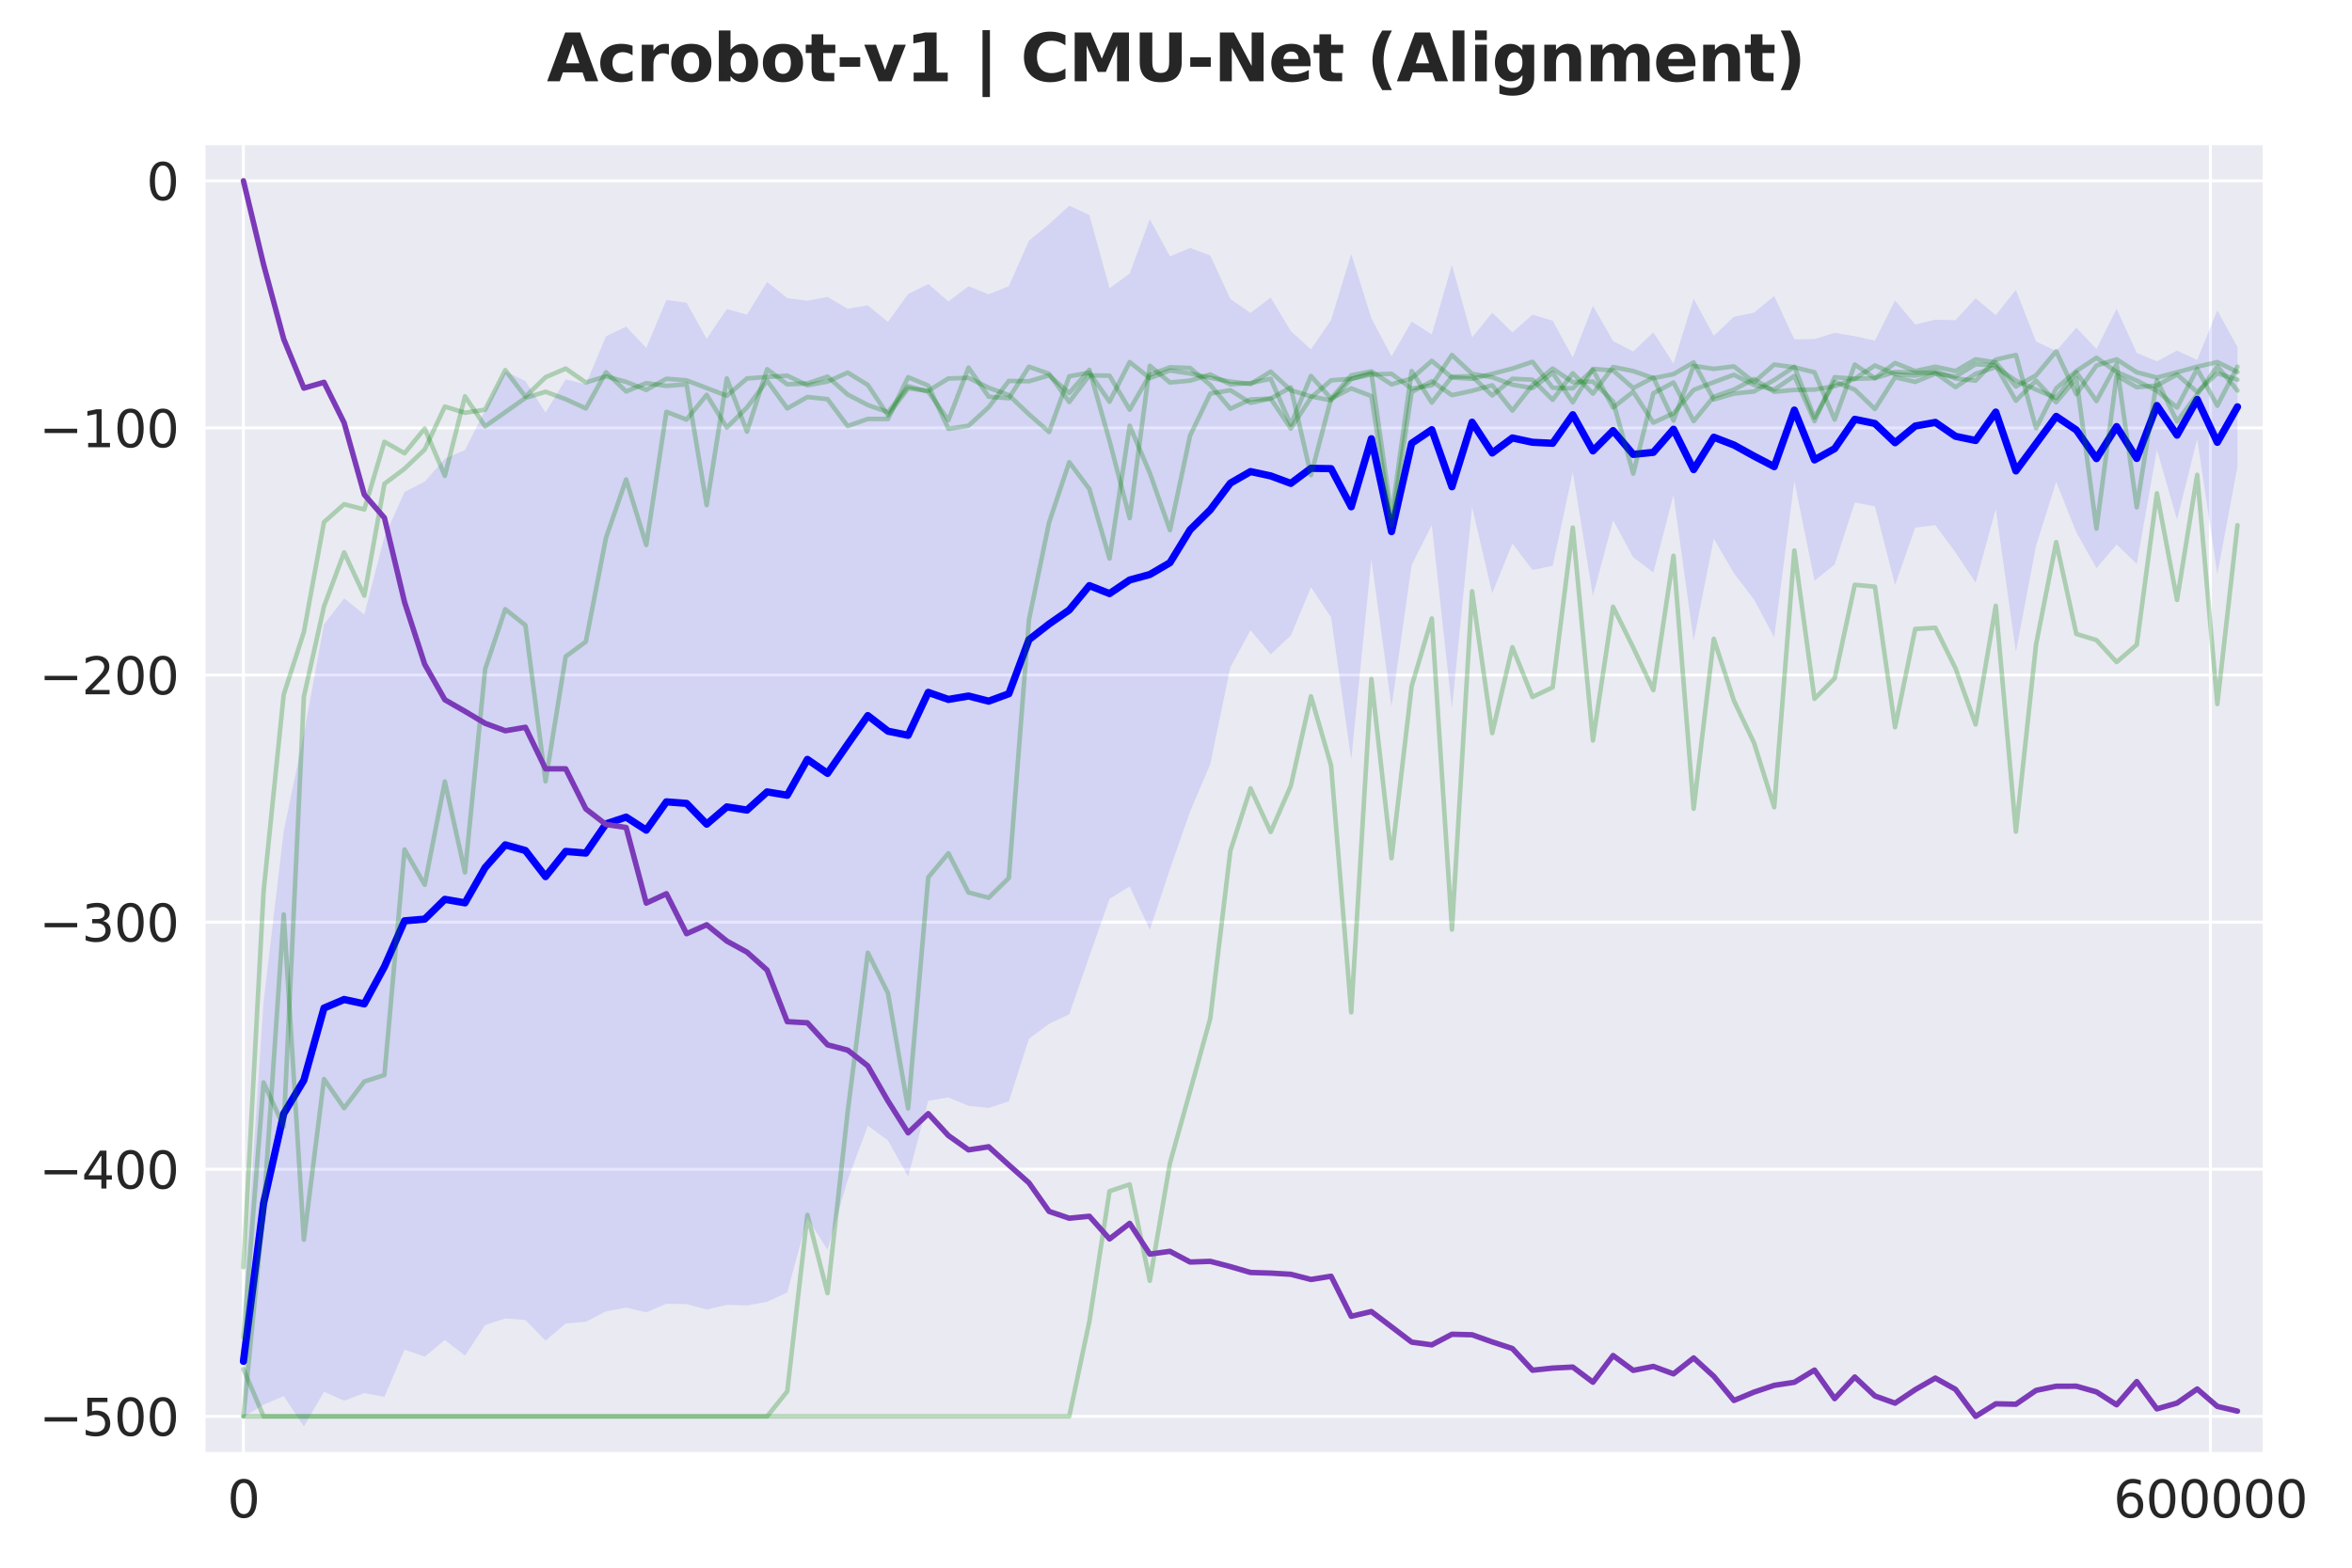<?xml version="1.0" encoding="utf-8" standalone="no"?>
<!DOCTYPE svg PUBLIC "-//W3C//DTD SVG 1.1//EN"
  "http://www.w3.org/Graphics/SVG/1.1/DTD/svg11.dtd">
<svg xmlns:xlink="http://www.w3.org/1999/xlink" width="648pt" height="432pt" viewBox="0 0 648 432" xmlns="http://www.w3.org/2000/svg" version="1.1">
 <defs>
  <style type="text/css">*{stroke-linejoin: round; stroke-linecap: butt}</style>
 </defs>
 <g id="figure_1">
  <g id="patch_1">
   <path d="M 0 432 
L 648 432 
L 648 0 
L 0 0 
z
" style="fill: #ffffff"/>
  </g>
  <g id="axes_1">
   <g id="patch_2">
    <path d="M 56.23 400.52 
L 623.801 400.52 
L 623.801 39.6 
L 56.23 39.6 
z
" style="fill: #eaeaf2"/>
   </g>
   <g id="matplotlib.axis_1">
    <g id="xtick_1">
     <g id="line2d_1">
      <path d="M 67.068 400.52 
L 67.068 39.6 
" clip-path="url(#p21819b5518)" style="fill: none; stroke: #ffffff; stroke-width: 0.8; stroke-linecap: round"/>
     </g>
     <g id="text_1">
      <!-- 0 -->
      <g style="fill: #262626" transform="translate(62.615 418.158) scale(0.14 -0.14)">
       <defs>
        <path id="DejaVuSans-30" d="M 2034 4250 
Q 1547 4250 1301 3770 
Q 1056 3291 1056 2328 
Q 1056 1369 1301 889 
Q 1547 409 2034 409 
Q 2525 409 2770 889 
Q 3016 1369 3016 2328 
Q 3016 3291 2770 3770 
Q 2525 4250 2034 4250 
z
M 2034 4750 
Q 2819 4750 3233 4129 
Q 3647 3509 3647 2328 
Q 3647 1150 3233 529 
Q 2819 -91 2034 -91 
Q 1250 -91 836 529 
Q 422 1150 422 2328 
Q 422 3509 836 4129 
Q 1250 4750 2034 4750 
z
" transform="scale(0.016)"/>
       </defs>
       <use xlink:href="#DejaVuSans-30"/>
      </g>
     </g>
    </g>
    <g id="xtick_2">
     <g id="line2d_2">
      <path d="M 608.989 400.52 
L 608.989 39.6 
" clip-path="url(#p21819b5518)" style="fill: none; stroke: #ffffff; stroke-width: 0.8; stroke-linecap: round"/>
     </g>
     <g id="text_2">
      <!-- 600000 -->
      <g style="fill: #262626" transform="translate(582.266 418.158) scale(0.14 -0.14)">
       <defs>
        <path id="DejaVuSans-36" d="M 2113 2584 
Q 1688 2584 1439 2293 
Q 1191 2003 1191 1497 
Q 1191 994 1439 701 
Q 1688 409 2113 409 
Q 2538 409 2786 701 
Q 3034 994 3034 1497 
Q 3034 2003 2786 2293 
Q 2538 2584 2113 2584 
z
M 3366 4563 
L 3366 3988 
Q 3128 4100 2886 4159 
Q 2644 4219 2406 4219 
Q 1781 4219 1451 3797 
Q 1122 3375 1075 2522 
Q 1259 2794 1537 2939 
Q 1816 3084 2150 3084 
Q 2853 3084 3261 2657 
Q 3669 2231 3669 1497 
Q 3669 778 3244 343 
Q 2819 -91 2113 -91 
Q 1303 -91 875 529 
Q 447 1150 447 2328 
Q 447 3434 972 4092 
Q 1497 4750 2381 4750 
Q 2619 4750 2861 4703 
Q 3103 4656 3366 4563 
z
" transform="scale(0.016)"/>
       </defs>
       <use xlink:href="#DejaVuSans-36"/>
       <use xlink:href="#DejaVuSans-30" transform="translate(63.623 0)"/>
       <use xlink:href="#DejaVuSans-30" transform="translate(127.246 0)"/>
       <use xlink:href="#DejaVuSans-30" transform="translate(190.869 0)"/>
       <use xlink:href="#DejaVuSans-30" transform="translate(254.492 0)"/>
       <use xlink:href="#DejaVuSans-30" transform="translate(318.115 0)"/>
      </g>
     </g>
    </g>
   </g>
   <g id="matplotlib.axis_2">
    <g id="ytick_1">
     <g id="line2d_3">
      <path d="M 56.23 390.305 
L 623.801 390.305 
" clip-path="url(#p21819b5518)" style="fill: none; stroke: #ffffff; stroke-width: 0.8; stroke-linecap: round"/>
     </g>
     <g id="text_3">
      <!-- −500 -->
      <g style="fill: #262626" transform="translate(10.776 395.624) scale(0.14 -0.14)">
       <defs>
        <path id="DejaVuSans-2212" d="M 678 2272 
L 4684 2272 
L 4684 1741 
L 678 1741 
L 678 2272 
z
" transform="scale(0.016)"/>
        <path id="DejaVuSans-35" d="M 691 4666 
L 3169 4666 
L 3169 4134 
L 1269 4134 
L 1269 2991 
Q 1406 3038 1543 3061 
Q 1681 3084 1819 3084 
Q 2600 3084 3056 2656 
Q 3513 2228 3513 1497 
Q 3513 744 3044 326 
Q 2575 -91 1722 -91 
Q 1428 -91 1123 -41 
Q 819 9 494 109 
L 494 744 
Q 775 591 1075 516 
Q 1375 441 1709 441 
Q 2250 441 2565 725 
Q 2881 1009 2881 1497 
Q 2881 1984 2565 2268 
Q 2250 2553 1709 2553 
Q 1456 2553 1204 2497 
Q 953 2441 691 2322 
L 691 4666 
z
" transform="scale(0.016)"/>
       </defs>
       <use xlink:href="#DejaVuSans-2212"/>
       <use xlink:href="#DejaVuSans-35" transform="translate(83.789 0)"/>
       <use xlink:href="#DejaVuSans-30" transform="translate(147.412 0)"/>
       <use xlink:href="#DejaVuSans-30" transform="translate(211.035 0)"/>
      </g>
     </g>
    </g>
    <g id="ytick_2">
     <g id="line2d_4">
      <path d="M 56.23 322.207 
L 623.801 322.207 
" clip-path="url(#p21819b5518)" style="fill: none; stroke: #ffffff; stroke-width: 0.8; stroke-linecap: round"/>
     </g>
     <g id="text_4">
      <!-- −400 -->
      <g style="fill: #262626" transform="translate(10.776 327.526) scale(0.14 -0.14)">
       <defs>
        <path id="DejaVuSans-34" d="M 2419 4116 
L 825 1625 
L 2419 1625 
L 2419 4116 
z
M 2253 4666 
L 3047 4666 
L 3047 1625 
L 3713 1625 
L 3713 1100 
L 3047 1100 
L 3047 0 
L 2419 0 
L 2419 1100 
L 313 1100 
L 313 1709 
L 2253 4666 
z
" transform="scale(0.016)"/>
       </defs>
       <use xlink:href="#DejaVuSans-2212"/>
       <use xlink:href="#DejaVuSans-34" transform="translate(83.789 0)"/>
       <use xlink:href="#DejaVuSans-30" transform="translate(147.412 0)"/>
       <use xlink:href="#DejaVuSans-30" transform="translate(211.035 0)"/>
      </g>
     </g>
    </g>
    <g id="ytick_3">
     <g id="line2d_5">
      <path d="M 56.23 254.109 
L 623.801 254.109 
" clip-path="url(#p21819b5518)" style="fill: none; stroke: #ffffff; stroke-width: 0.8; stroke-linecap: round"/>
     </g>
     <g id="text_5">
      <!-- −300 -->
      <g style="fill: #262626" transform="translate(10.776 259.428) scale(0.14 -0.14)">
       <defs>
        <path id="DejaVuSans-33" d="M 2597 2516 
Q 3050 2419 3304 2112 
Q 3559 1806 3559 1356 
Q 3559 666 3084 287 
Q 2609 -91 1734 -91 
Q 1441 -91 1130 -33 
Q 819 25 488 141 
L 488 750 
Q 750 597 1062 519 
Q 1375 441 1716 441 
Q 2309 441 2620 675 
Q 2931 909 2931 1356 
Q 2931 1769 2642 2001 
Q 2353 2234 1838 2234 
L 1294 2234 
L 1294 2753 
L 1863 2753 
Q 2328 2753 2575 2939 
Q 2822 3125 2822 3475 
Q 2822 3834 2567 4026 
Q 2313 4219 1838 4219 
Q 1578 4219 1281 4162 
Q 984 4106 628 3988 
L 628 4550 
Q 988 4650 1302 4700 
Q 1616 4750 1894 4750 
Q 2613 4750 3031 4423 
Q 3450 4097 3450 3541 
Q 3450 3153 3228 2886 
Q 3006 2619 2597 2516 
z
" transform="scale(0.016)"/>
       </defs>
       <use xlink:href="#DejaVuSans-2212"/>
       <use xlink:href="#DejaVuSans-33" transform="translate(83.789 0)"/>
       <use xlink:href="#DejaVuSans-30" transform="translate(147.412 0)"/>
       <use xlink:href="#DejaVuSans-30" transform="translate(211.035 0)"/>
      </g>
     </g>
    </g>
    <g id="ytick_4">
     <g id="line2d_6">
      <path d="M 56.23 186.011 
L 623.801 186.011 
" clip-path="url(#p21819b5518)" style="fill: none; stroke: #ffffff; stroke-width: 0.8; stroke-linecap: round"/>
     </g>
     <g id="text_6">
      <!-- −200 -->
      <g style="fill: #262626" transform="translate(10.776 191.33) scale(0.14 -0.14)">
       <defs>
        <path id="DejaVuSans-32" d="M 1228 531 
L 3431 531 
L 3431 0 
L 469 0 
L 469 531 
Q 828 903 1448 1529 
Q 2069 2156 2228 2338 
Q 2531 2678 2651 2914 
Q 2772 3150 2772 3378 
Q 2772 3750 2511 3984 
Q 2250 4219 1831 4219 
Q 1534 4219 1204 4116 
Q 875 4013 500 3803 
L 500 4441 
Q 881 4594 1212 4672 
Q 1544 4750 1819 4750 
Q 2544 4750 2975 4387 
Q 3406 4025 3406 3419 
Q 3406 3131 3298 2873 
Q 3191 2616 2906 2266 
Q 2828 2175 2409 1742 
Q 1991 1309 1228 531 
z
" transform="scale(0.016)"/>
       </defs>
       <use xlink:href="#DejaVuSans-2212"/>
       <use xlink:href="#DejaVuSans-32" transform="translate(83.789 0)"/>
       <use xlink:href="#DejaVuSans-30" transform="translate(147.412 0)"/>
       <use xlink:href="#DejaVuSans-30" transform="translate(211.035 0)"/>
      </g>
     </g>
    </g>
    <g id="ytick_5">
     <g id="line2d_7">
      <path d="M 56.23 117.913 
L 623.801 117.913 
" clip-path="url(#p21819b5518)" style="fill: none; stroke: #ffffff; stroke-width: 0.8; stroke-linecap: round"/>
     </g>
     <g id="text_7">
      <!-- −100 -->
      <g style="fill: #262626" transform="translate(10.776 123.232) scale(0.14 -0.14)">
       <defs>
        <path id="DejaVuSans-31" d="M 794 531 
L 1825 531 
L 1825 4091 
L 703 3866 
L 703 4441 
L 1819 4666 
L 2450 4666 
L 2450 531 
L 3481 531 
L 3481 0 
L 794 0 
L 794 531 
z
" transform="scale(0.016)"/>
       </defs>
       <use xlink:href="#DejaVuSans-2212"/>
       <use xlink:href="#DejaVuSans-31" transform="translate(83.789 0)"/>
       <use xlink:href="#DejaVuSans-30" transform="translate(147.412 0)"/>
       <use xlink:href="#DejaVuSans-30" transform="translate(211.035 0)"/>
      </g>
     </g>
    </g>
    <g id="ytick_6">
     <g id="line2d_8">
      <path d="M 56.23 49.815 
L 623.801 49.815 
" clip-path="url(#p21819b5518)" style="fill: none; stroke: #ffffff; stroke-width: 0.8; stroke-linecap: round"/>
     </g>
     <g id="text_8">
      <!-- 0 -->
      <g style="fill: #262626" transform="translate(40.322 55.134) scale(0.14 -0.14)">
       <use xlink:href="#DejaVuSans-30"/>
      </g>
     </g>
    </g>
   </g>
   <g id="FillBetweenPolyCollection_1">
    <path d="M 67.068 359.77 
L 67.068 390.503 
L 72.618 387.063 
L 78.167 384.716 
L 83.716 393.086 
L 89.265 383.511 
L 94.815 385.967 
L 100.364 383.889 
L 105.913 384.901 
L 111.463 371.913 
L 117.012 373.829 
L 122.561 369.248 
L 128.11 373.568 
L 133.66 365.122 
L 139.209 363.315 
L 144.758 363.742 
L 150.307 369.411 
L 155.857 364.689 
L 161.406 364.238 
L 166.955 361.355 
L 172.504 360.328 
L 178.054 361.623 
L 183.603 359.264 
L 189.152 359.36 
L 194.702 360.849 
L 200.251 359.555 
L 205.8 359.725 
L 211.349 358.731 
L 216.899 356.13 
L 222.448 335.657 
L 227.997 344.381 
L 233.546 325.119 
L 239.096 310.218 
L 244.645 314.25 
L 250.194 324.222 
L 255.743 303.327 
L 261.293 302.403 
L 266.842 304.722 
L 272.391 305.319 
L 277.941 303.475 
L 283.49 286.205 
L 289.039 282.139 
L 294.588 279.481 
L 300.138 263.492 
L 305.687 247.699 
L 311.236 244.262 
L 316.785 256.215 
L 322.335 239.468 
L 327.884 223.615 
L 333.433 210.609 
L 338.982 183.856 
L 344.532 173.655 
L 350.081 180.285 
L 355.63 175.147 
L 361.18 161.822 
L 366.729 170.1 
L 372.278 209.319 
L 377.827 154.107 
L 383.377 194.782 
L 388.926 155.676 
L 394.475 144.676 
L 400.024 195.245 
L 405.574 139.7 
L 411.123 163.474 
L 416.672 149.771 
L 422.221 157.056 
L 427.771 155.922 
L 433.32 130.064 
L 438.869 164.228 
L 444.419 143.333 
L 449.968 153.571 
L 455.517 157.727 
L 461.066 136.383 
L 466.616 176.494 
L 472.165 148.431 
L 477.714 157.957 
L 483.263 165.231 
L 488.813 175.59 
L 494.362 132.495 
L 499.911 160.023 
L 505.46 155.556 
L 511.01 138.456 
L 516.559 139.531 
L 522.108 161.219 
L 527.658 145.384 
L 533.207 144.7 
L 538.756 152.215 
L 544.305 160.561 
L 549.855 140.258 
L 555.404 179.632 
L 560.953 150.385 
L 566.502 132.77 
L 572.052 146.682 
L 577.601 156.559 
L 583.15 150.035 
L 588.699 155.397 
L 594.249 123.919 
L 599.798 143.205 
L 605.347 120.926 
L 610.896 158.191 
L 616.446 128.565 
L 616.446 95.649 
L 616.446 95.649 
L 610.896 85.568 
L 605.347 99.203 
L 599.798 96.604 
L 594.249 99.581 
L 588.699 97.249 
L 583.15 85.076 
L 577.601 96.189 
L 572.052 90.301 
L 566.502 96.722 
L 560.953 94.123 
L 555.404 79.892 
L 549.855 86.851 
L 544.305 82.21 
L 538.756 88.242 
L 533.207 88.095 
L 527.658 89.421 
L 522.108 82.778 
L 516.559 93.877 
L 511.01 92.637 
L 505.46 91.711 
L 499.911 93.44 
L 494.362 93.525 
L 488.813 81.585 
L 483.263 86.155 
L 477.714 87.301 
L 472.165 92.536 
L 466.616 82.315 
L 461.066 100.191 
L 455.517 91.582 
L 449.968 96.861 
L 444.419 93.991 
L 438.869 84.263 
L 433.32 98.51 
L 427.771 88.382 
L 422.221 86.703 
L 416.672 91.605 
L 411.123 86.176 
L 405.574 92.993 
L 400.024 73.029 
L 394.475 92.137 
L 388.926 88.628 
L 383.377 98.212 
L 377.827 87.712 
L 372.278 69.987 
L 366.729 88.198 
L 361.18 96.272 
L 355.63 91.254 
L 350.081 81.997 
L 344.532 86.243 
L 338.982 82.409 
L 333.433 70.4 
L 327.884 68.357 
L 322.335 70.653 
L 316.785 60.409 
L 311.236 75.393 
L 305.687 79.446 
L 300.138 59.261 
L 294.588 56.687 
L 289.039 61.759 
L 283.49 66.34 
L 277.941 78.864 
L 272.391 81.106 
L 266.842 78.876 
L 261.293 83.068 
L 255.743 78.262 
L 250.194 81.032 
L 244.645 88.723 
L 239.096 84.174 
L 233.546 85.072 
L 227.997 81.847 
L 222.448 82.876 
L 216.899 82.151 
L 211.349 77.712 
L 205.8 86.729 
L 200.251 85.161 
L 194.702 93.367 
L 189.152 83.416 
L 183.603 82.661 
L 178.054 95.896 
L 172.504 90.007 
L 166.955 92.691 
L 161.406 105.913 
L 155.857 104.543 
L 150.307 113.713 
L 144.758 105.013 
L 139.209 102.308 
L 133.66 113.031 
L 128.11 124.027 
L 122.561 126.406 
L 117.012 132.721 
L 111.463 135.59 
L 105.913 147.867 
L 100.364 169.376 
L 94.815 164.88 
L 89.265 172.069 
L 83.716 202.264 
L 78.167 229.055 
L 72.618 276.113 
L 67.068 359.77 
z
" clip-path="url(#p21819b5518)" style="fill: #0000ff; fill-opacity: 0.1"/>
   </g>
   <g id="line2d_9">
    <path d="M 67.068 375.136 
L 72.618 331.588 
L 78.167 306.885 
L 83.716 297.675 
L 89.265 277.79 
L 94.815 275.424 
L 100.364 276.633 
L 105.913 266.384 
L 111.463 253.752 
L 117.012 253.275 
L 122.561 247.827 
L 128.11 248.797 
L 133.66 239.076 
L 139.209 232.811 
L 144.758 234.378 
L 150.307 241.562 
L 155.857 234.616 
L 161.406 235.076 
L 166.955 227.023 
L 172.504 225.167 
L 178.054 228.76 
L 183.603 220.962 
L 189.152 221.388 
L 194.702 227.108 
L 200.251 222.358 
L 205.8 223.227 
L 211.349 218.221 
L 216.899 219.141 
L 222.448 209.266 
L 227.997 213.114 
L 233.546 205.095 
L 239.096 197.196 
L 244.645 201.486 
L 250.194 202.627 
L 255.743 190.795 
L 261.293 192.736 
L 266.842 191.799 
L 272.391 193.212 
L 277.941 191.169 
L 283.49 176.273 
L 289.039 171.949 
L 294.588 168.084 
L 300.138 161.376 
L 305.687 163.573 
L 311.236 159.827 
L 316.785 158.312 
L 322.335 155.06 
L 327.884 145.986 
L 333.433 140.504 
L 338.982 133.133 
L 344.532 129.949 
L 350.081 131.141 
L 355.63 133.201 
L 361.18 129.047 
L 366.729 129.149 
L 372.278 139.653 
L 377.827 120.909 
L 383.377 146.497 
L 388.926 122.152 
L 394.475 118.407 
L 400.024 134.137 
L 405.574 116.347 
L 411.123 124.825 
L 416.672 120.688 
L 422.221 121.88 
L 427.771 122.152 
L 433.32 114.287 
L 438.869 124.246 
L 444.419 118.662 
L 449.968 125.216 
L 455.517 124.655 
L 461.066 118.287 
L 466.616 129.404 
L 472.165 120.484 
L 477.714 122.629 
L 483.263 125.693 
L 488.813 128.587 
L 494.362 113.01 
L 499.911 126.732 
L 505.46 123.633 
L 511.01 115.546 
L 516.559 116.704 
L 522.108 121.999 
L 527.658 117.402 
L 533.207 116.398 
L 538.756 120.228 
L 544.305 121.386 
L 549.855 113.555 
L 555.404 129.762 
L 560.953 122.254 
L 566.502 114.746 
L 572.052 118.492 
L 577.601 126.374 
L 583.15 117.555 
L 588.699 126.323 
L 594.249 111.75 
L 599.798 119.905 
L 605.347 110.065 
L 610.896 121.88 
L 616.446 112.107 
" clip-path="url(#p21819b5518)" style="fill: none; stroke: #0000ff; stroke-width: 2; stroke-linecap: round"/>
   </g>
   <g id="line2d_10">
    <path d="M 67.068 368.599 
L 72.618 298.288 
L 78.167 310.46 
L 83.716 191.97 
L 89.265 167.114 
L 94.815 152.217 
L 100.364 164.134 
L 105.913 133.32 
L 111.463 129.149 
L 117.012 123.871 
L 122.561 112.039 
L 128.11 113.742 
L 133.66 112.891 
L 139.209 101.995 
L 144.758 109.315 
L 150.307 103.953 
L 155.857 101.569 
L 161.406 105.4 
L 166.955 103.697 
L 172.504 105.23 
L 178.054 107.443 
L 183.603 104.378 
L 189.152 104.804 
L 194.702 106.932 
L 200.251 109.06 
L 205.8 104.293 
L 211.349 103.868 
L 216.899 103.527 
L 222.448 106.166 
L 227.997 105.144 
L 233.546 102.676 
L 239.096 106.081 
L 244.645 114.423 
L 250.194 107.017 
L 255.743 107.698 
L 261.293 104.293 
L 266.842 104.123 
L 272.391 106.847 
L 277.941 108.89 
L 283.49 114.167 
L 289.039 119.019 
L 294.588 103.697 
L 300.138 102.676 
L 305.687 110.677 
L 311.236 99.782 
L 316.785 104.208 
L 322.335 102.08 
L 327.884 102.931 
L 333.433 104.123 
L 338.982 105.144 
L 344.532 105.825 
L 350.081 102.421 
L 355.63 107.528 
L 361.18 109.23 
L 366.729 110.337 
L 372.278 104.463 
L 377.827 102.761 
L 383.377 142.258 
L 388.926 102.25 
L 394.475 110.933 
L 400.024 103.782 
L 405.574 103.697 
L 411.123 108.975 
L 416.672 104.378 
L 422.221 104.634 
L 427.771 110.167 
L 433.32 102.846 
L 438.869 108.464 
L 444.419 101.144 
L 449.968 102.25 
L 455.517 104.208 
L 461.066 103.101 
L 466.616 99.867 
L 472.165 110.082 
L 477.714 108.464 
L 483.263 107.868 
L 488.813 104.719 
L 494.362 101.059 
L 499.911 115.104 
L 505.46 105.23 
L 511.01 107.358 
L 516.559 112.72 
L 522.108 103.953 
L 527.658 105.23 
L 533.207 102.931 
L 538.756 103.782 
L 544.305 100.378 
L 549.855 100.718 
L 555.404 110.422 
L 560.953 104.889 
L 566.502 110.848 
L 572.052 104.293 
L 577.601 145.663 
L 583.15 103.527 
L 588.699 106.677 
L 594.249 106.251 
L 599.798 103.187 
L 605.347 108.039 
L 610.896 102.846 
L 616.446 104.634 
" clip-path="url(#p21819b5518)" style="fill: none; stroke: #008000; stroke-opacity: 0.27; stroke-width: 1.25; stroke-linecap: round"/>
   </g>
   <g id="line2d_11">
    <path d="M 67.068 377.282 
L 72.618 390.305 
L 78.167 390.305 
L 83.716 390.305 
L 89.265 390.305 
L 94.815 390.305 
L 100.364 390.305 
L 105.913 390.305 
L 111.463 390.305 
L 117.012 390.305 
L 122.561 390.305 
L 128.11 390.305 
L 133.66 390.305 
L 139.209 390.305 
L 144.758 390.305 
L 150.307 390.305 
L 155.857 390.305 
L 161.406 390.305 
L 166.955 390.305 
L 172.504 390.305 
L 178.054 390.305 
L 183.603 390.305 
L 189.152 390.305 
L 194.702 390.305 
L 200.251 390.305 
L 205.8 390.305 
L 211.349 390.305 
L 216.899 390.305 
L 222.448 390.305 
L 227.997 390.305 
L 233.546 390.305 
L 239.096 390.305 
L 244.645 390.305 
L 250.194 390.305 
L 255.743 390.305 
L 261.293 390.305 
L 266.842 390.305 
L 272.391 390.305 
L 277.941 390.305 
L 283.49 390.305 
L 289.039 390.305 
L 294.588 390.305 
L 300.138 364.088 
L 305.687 328.251 
L 311.236 326.378 
L 316.785 352.936 
L 322.335 320.505 
L 327.884 300.671 
L 333.433 280.667 
L 338.982 234.446 
L 344.532 217.251 
L 350.081 229.253 
L 355.63 216.57 
L 361.18 191.884 
L 366.729 210.952 
L 372.278 278.965 
L 377.827 187.118 
L 383.377 236.489 
L 388.926 189.075 
L 394.475 170.434 
L 400.024 256.152 
L 405.574 162.943 
L 411.123 202.014 
L 416.672 178.35 
L 422.221 192.055 
L 427.771 189.416 
L 433.32 145.407 
L 438.869 204.057 
L 444.419 167.199 
L 449.968 178.435 
L 455.517 190.182 
L 461.066 153.154 
L 466.616 222.869 
L 472.165 176.052 
L 477.714 193.076 
L 483.263 204.738 
L 488.813 222.443 
L 494.362 151.707 
L 499.911 192.565 
L 505.46 186.947 
L 511.01 161.155 
L 516.559 161.666 
L 522.108 200.397 
L 527.658 173.328 
L 533.207 172.987 
L 538.756 184.138 
L 544.305 199.631 
L 549.855 166.943 
L 555.404 229.168 
L 560.953 177.584 
L 566.502 149.408 
L 572.052 174.69 
L 577.601 176.392 
L 583.15 182.436 
L 588.699 177.669 
L 594.249 135.959 
L 599.798 165.326 
L 605.347 130.851 
L 610.896 194.012 
L 616.446 144.726 
" clip-path="url(#p21819b5518)" style="fill: none; stroke: #008000; stroke-opacity: 0.27; stroke-width: 1.25; stroke-linecap: round"/>
   </g>
   <g id="line2d_12">
    <path d="M 67.068 349.191 
L 72.618 245.682 
L 78.167 191.374 
L 83.716 174.179 
L 89.265 143.875 
L 94.815 138.938 
L 100.364 140.385 
L 105.913 121.743 
L 111.463 124.893 
L 117.012 118.083 
L 122.561 131.107 
L 128.11 109.23 
L 133.66 117.487 
L 139.209 113.572 
L 144.758 109.656 
L 150.307 107.953 
L 155.857 109.996 
L 161.406 112.55 
L 166.955 102.591 
L 172.504 107.868 
L 178.054 105.57 
L 183.603 106.336 
L 189.152 105.911 
L 194.702 139.193 
L 200.251 104.293 
L 205.8 118.934 
L 211.349 101.74 
L 216.899 105.911 
L 222.448 105.655 
L 227.997 103.782 
L 233.546 108.72 
L 239.096 111.614 
L 244.645 113.572 
L 250.194 106.421 
L 255.743 107.953 
L 261.293 115.785 
L 266.842 101.314 
L 272.391 109.315 
L 277.941 109.741 
L 283.49 101.059 
L 289.039 103.016 
L 294.588 110.763 
L 300.138 103.442 
L 305.687 103.527 
L 311.236 112.891 
L 316.785 103.272 
L 322.335 101.229 
L 327.884 101.399 
L 333.433 106.081 
L 338.982 112.635 
L 344.532 110.082 
L 350.081 109.826 
L 355.63 118.083 
L 361.18 109.571 
L 366.729 104.804 
L 372.278 104.378 
L 377.827 103.187 
L 383.377 103.016 
L 388.926 107.102 
L 394.475 106.166 
L 400.024 97.824 
L 405.574 103.016 
L 411.123 103.953 
L 416.672 105.996 
L 422.221 106.932 
L 427.771 102.761 
L 433.32 110.848 
L 438.869 101.654 
L 444.419 102.08 
L 449.968 106.932 
L 455.517 104.038 
L 461.066 115.87 
L 466.616 100.803 
L 472.165 101.654 
L 477.714 100.973 
L 483.263 105.315 
L 488.813 100.463 
L 494.362 101.229 
L 499.911 102.591 
L 505.46 115.615 
L 511.01 100.463 
L 516.559 104.208 
L 522.108 100.037 
L 527.658 102.25 
L 533.207 101.059 
L 538.756 102.25 
L 544.305 99.016 
L 549.855 99.867 
L 555.404 106.506 
L 560.953 103.442 
L 566.502 96.802 
L 572.052 108.634 
L 577.601 100.718 
L 583.15 99.016 
L 588.699 102.591 
L 594.249 104.038 
L 599.798 102.591 
L 605.347 101.059 
L 610.896 99.782 
L 616.446 102.506 
" clip-path="url(#p21819b5518)" style="fill: none; stroke: #008000; stroke-opacity: 0.27; stroke-width: 1.25; stroke-linecap: round"/>
   </g>
   <g id="line2d_13">
    <path d="M 67.068 390.305 
L 72.618 390.305 
L 78.167 390.305 
L 83.716 390.305 
L 89.265 390.305 
L 94.815 390.305 
L 100.364 390.305 
L 105.913 390.305 
L 111.463 390.305 
L 117.012 390.305 
L 122.561 390.305 
L 128.11 390.305 
L 133.66 390.305 
L 139.209 390.305 
L 144.758 390.305 
L 150.307 390.305 
L 155.857 390.305 
L 161.406 390.305 
L 166.955 390.305 
L 172.504 390.305 
L 178.054 390.305 
L 183.603 390.305 
L 189.152 390.305 
L 194.702 390.305 
L 200.251 390.305 
L 205.8 390.305 
L 211.349 390.305 
L 216.899 383.41 
L 222.448 334.805 
L 227.997 356.341 
L 233.546 306.374 
L 239.096 262.536 
L 244.645 273.687 
L 250.194 305.438 
L 255.743 241.766 
L 261.293 235.127 
L 266.842 245.937 
L 272.391 247.384 
L 277.941 241.937 
L 283.49 170.774 
L 289.039 143.96 
L 294.588 127.361 
L 300.138 134.767 
L 305.687 153.92 
L 311.236 117.317 
L 316.785 130.341 
L 322.335 146.088 
L 327.884 120.041 
L 333.433 108.464 
L 338.982 107.528 
L 344.532 111.018 
L 350.081 109.826 
L 355.63 106.762 
L 361.18 130.937 
L 366.729 109.826 
L 372.278 107.017 
L 377.827 109.145 
L 383.377 144.812 
L 388.926 108.039 
L 394.475 105.059 
L 400.024 108.89 
L 405.574 107.698 
L 411.123 106.166 
L 416.672 113.146 
L 422.221 106.081 
L 427.771 101.569 
L 433.32 105.315 
L 438.869 105.144 
L 444.419 110.592 
L 449.968 130.511 
L 455.517 108.379 
L 461.066 105.4 
L 466.616 116.04 
L 472.165 109.315 
L 477.714 107.358 
L 483.263 104.463 
L 488.813 107.953 
L 494.362 107.443 
L 499.911 107.358 
L 505.46 106.421 
L 511.01 104.378 
L 516.559 104.208 
L 522.108 102.506 
L 527.658 102.676 
L 533.207 102.761 
L 538.756 106.677 
L 544.305 103.016 
L 549.855 101.144 
L 555.404 104.889 
L 560.953 107.358 
L 566.502 109.656 
L 572.052 102.591 
L 577.601 110.507 
L 583.15 100.292 
L 588.699 139.789 
L 594.249 104.804 
L 599.798 116.125 
L 605.347 108.72 
L 610.896 100.973 
L 616.446 107.613 
" clip-path="url(#p21819b5518)" style="fill: none; stroke: #008000; stroke-opacity: 0.27; stroke-width: 1.25; stroke-linecap: round"/>
   </g>
   <g id="line2d_14">
    <path d="M 67.068 390.305 
L 72.618 333.358 
L 78.167 251.981 
L 83.716 341.615 
L 89.265 297.351 
L 94.815 305.353 
L 100.364 298.032 
L 105.913 296.245 
L 111.463 234.105 
L 117.012 243.809 
L 122.561 215.378 
L 128.11 240.404 
L 133.66 184.394 
L 139.209 167.88 
L 144.758 172.306 
L 150.307 215.293 
L 155.857 180.904 
L 161.406 176.818 
L 166.955 148.216 
L 172.504 132.128 
L 178.054 150.174 
L 183.603 113.486 
L 189.152 115.615 
L 194.702 108.805 
L 200.251 117.828 
L 205.8 112.295 
L 211.349 104.889 
L 216.899 112.55 
L 222.448 109.401 
L 227.997 109.996 
L 233.546 117.402 
L 239.096 115.444 
L 244.645 115.444 
L 250.194 103.953 
L 255.743 106.251 
L 261.293 118.168 
L 266.842 117.317 
L 272.391 112.21 
L 277.941 104.974 
L 283.49 105.059 
L 289.039 103.442 
L 294.588 108.294 
L 300.138 101.91 
L 305.687 121.488 
L 311.236 142.769 
L 316.785 100.803 
L 322.335 105.4 
L 327.884 104.889 
L 333.433 103.187 
L 338.982 105.911 
L 344.532 105.57 
L 350.081 104.378 
L 355.63 117.062 
L 361.18 103.612 
L 366.729 109.826 
L 372.278 103.442 
L 377.827 102.335 
L 383.377 105.911 
L 388.926 104.293 
L 394.475 99.441 
L 400.024 104.038 
L 405.574 104.378 
L 411.123 103.016 
L 416.672 101.569 
L 422.221 99.697 
L 427.771 106.847 
L 433.32 107.017 
L 438.869 101.91 
L 444.419 112.295 
L 449.968 107.953 
L 455.517 116.466 
L 461.066 113.912 
L 466.616 107.443 
L 472.165 105.315 
L 477.714 103.272 
L 483.263 106.081 
L 488.813 107.358 
L 494.362 103.612 
L 499.911 116.04 
L 505.46 103.953 
L 511.01 104.378 
L 516.559 100.718 
L 522.108 103.101 
L 527.658 103.527 
L 533.207 102.25 
L 538.756 104.293 
L 544.305 104.889 
L 549.855 99.101 
L 555.404 97.824 
L 560.953 117.998 
L 566.502 107.017 
L 572.052 102.25 
L 577.601 98.59 
L 583.15 102.506 
L 588.699 104.889 
L 594.249 107.698 
L 599.798 112.295 
L 605.347 101.654 
L 610.896 111.784 
L 616.446 101.059 
" clip-path="url(#p21819b5518)" style="fill: none; stroke: #008000; stroke-opacity: 0.27; stroke-width: 1.25; stroke-linecap: round"/>
   </g>
   <g id="line2d_15">
    <path d="M 67.068 49.815 
L 72.618 72.886 
L 78.167 93.435 
L 83.716 106.948 
L 89.265 105.353 
L 94.815 116.513 
L 100.364 136.297 
L 105.913 142.703 
L 111.463 165.945 
L 117.012 183.063 
L 122.561 192.834 
L 128.11 196.022 
L 133.66 199.328 
L 139.209 201.374 
L 144.758 200.418 
L 150.307 211.87 
L 155.857 211.865 
L 161.406 222.915 
L 166.955 227.196 
L 172.504 228.028 
L 178.054 248.862 
L 183.603 246.282 
L 189.152 257.299 
L 194.702 254.836 
L 200.251 259.337 
L 205.8 262.377 
L 211.349 267.322 
L 216.899 281.536 
L 222.448 281.849 
L 227.997 287.917 
L 233.546 289.381 
L 239.096 293.732 
L 244.645 303.392 
L 250.194 312.164 
L 255.743 306.884 
L 261.293 312.925 
L 266.842 316.866 
L 272.391 316.008 
L 277.941 321.028 
L 283.49 325.958 
L 289.039 333.822 
L 294.588 335.696 
L 300.138 335.16 
L 305.687 341.411 
L 311.236 337.122 
L 316.785 345.579 
L 322.335 344.822 
L 327.884 347.772 
L 333.433 347.584 
L 338.982 349.034 
L 344.532 350.65 
L 350.081 350.821 
L 355.63 351.146 
L 361.18 352.576 
L 366.729 351.687 
L 372.278 362.724 
L 377.827 361.416 
L 383.377 365.624 
L 388.926 369.842 
L 394.475 370.593 
L 400.024 367.674 
L 405.574 367.817 
L 411.123 369.786 
L 416.672 371.605 
L 422.221 377.584 
L 427.771 376.998 
L 433.32 376.719 
L 438.869 380.888 
L 444.419 373.541 
L 449.968 377.625 
L 455.517 376.538 
L 461.066 378.586 
L 466.616 374.205 
L 472.165 379.263 
L 477.714 385.919 
L 483.263 383.613 
L 488.813 381.752 
L 494.362 380.912 
L 499.911 377.547 
L 505.46 385.417 
L 511.01 379.456 
L 516.559 384.68 
L 522.108 386.657 
L 527.658 382.939 
L 533.207 379.751 
L 538.756 382.846 
L 544.305 390.305 
L 549.855 386.844 
L 555.404 386.958 
L 560.953 383.142 
L 566.502 382.002 
L 572.052 381.988 
L 577.601 383.558 
L 583.15 387.109 
L 588.699 380.711 
L 594.249 388.233 
L 599.798 386.637 
L 605.347 382.757 
L 610.896 387.557 
L 616.446 388.858 
" clip-path="url(#p21819b5518)" style="fill: none; stroke: #7b3ab8; stroke-width: 1.5; stroke-linecap: round"/>
   </g>
   <g id="patch_3">
    <path d="M 56.23 400.52 
L 56.23 39.6 
" style="fill: none; stroke: #ffffff; stroke-width: 0.8; stroke-linejoin: miter; stroke-linecap: square"/>
   </g>
   <g id="patch_4">
    <path d="M 623.801 400.52 
L 623.801 39.6 
" style="fill: none; stroke: #ffffff; stroke-width: 0.8; stroke-linejoin: miter; stroke-linecap: square"/>
   </g>
   <g id="patch_5">
    <path d="M 56.23 400.52 
L 623.801 400.52 
" style="fill: none; stroke: #ffffff; stroke-width: 0.8; stroke-linejoin: miter; stroke-linecap: square"/>
   </g>
   <g id="patch_6">
    <path d="M 56.23 39.6 
L 623.801 39.6 
" style="fill: none; stroke: #ffffff; stroke-width: 0.8; stroke-linejoin: miter; stroke-linecap: square"/>
   </g>
  </g>
  <g id="text_9">
   <!-- Acrobot-v1 | CMU-Net (Alignment) -->
   <g style="fill: #262626" transform="translate(150.654 22.396) scale(0.18 -0.18)">
    <defs>
     <path id="DejaVuSans-Bold-41" d="M 3419 850 
L 1538 850 
L 1241 0 
L 31 0 
L 1759 4666 
L 3194 4666 
L 4922 0 
L 3713 0 
L 3419 850 
z
M 1838 1716 
L 3116 1716 
L 2478 3572 
L 1838 1716 
z
" transform="scale(0.016)"/>
     <path id="DejaVuSans-Bold-63" d="M 3366 3391 
L 3366 2478 
Q 3138 2634 2908 2709 
Q 2678 2784 2431 2784 
Q 1963 2784 1702 2511 
Q 1441 2238 1441 1747 
Q 1441 1256 1702 982 
Q 1963 709 2431 709 
Q 2694 709 2930 787 
Q 3166 866 3366 1019 
L 3366 103 
Q 3103 6 2833 -42 
Q 2563 -91 2291 -91 
Q 1344 -91 809 395 
Q 275 881 275 1747 
Q 275 2613 809 3098 
Q 1344 3584 2291 3584 
Q 2566 3584 2833 3536 
Q 3100 3488 3366 3391 
z
" transform="scale(0.016)"/>
     <path id="DejaVuSans-Bold-72" d="M 3138 2547 
Q 2991 2616 2845 2648 
Q 2700 2681 2553 2681 
Q 2122 2681 1889 2404 
Q 1656 2128 1656 1613 
L 1656 0 
L 538 0 
L 538 3500 
L 1656 3500 
L 1656 2925 
Q 1872 3269 2151 3426 
Q 2431 3584 2822 3584 
Q 2878 3584 2943 3579 
Q 3009 3575 3134 3559 
L 3138 2547 
z
" transform="scale(0.016)"/>
     <path id="DejaVuSans-Bold-6f" d="M 2203 2784 
Q 1831 2784 1636 2517 
Q 1441 2250 1441 1747 
Q 1441 1244 1636 976 
Q 1831 709 2203 709 
Q 2569 709 2762 976 
Q 2956 1244 2956 1747 
Q 2956 2250 2762 2517 
Q 2569 2784 2203 2784 
z
M 2203 3584 
Q 3106 3584 3614 3096 
Q 4122 2609 4122 1747 
Q 4122 884 3614 396 
Q 3106 -91 2203 -91 
Q 1297 -91 786 396 
Q 275 884 275 1747 
Q 275 2609 786 3096 
Q 1297 3584 2203 3584 
z
" transform="scale(0.016)"/>
     <path id="DejaVuSans-Bold-62" d="M 2400 722 
Q 2759 722 2948 984 
Q 3138 1247 3138 1747 
Q 3138 2247 2948 2509 
Q 2759 2772 2400 2772 
Q 2041 2772 1848 2508 
Q 1656 2244 1656 1747 
Q 1656 1250 1848 986 
Q 2041 722 2400 722 
z
M 1656 2988 
Q 1888 3294 2169 3439 
Q 2450 3584 2816 3584 
Q 3463 3584 3878 3070 
Q 4294 2556 4294 1747 
Q 4294 938 3878 423 
Q 3463 -91 2816 -91 
Q 2450 -91 2169 54 
Q 1888 200 1656 506 
L 1656 0 
L 538 0 
L 538 4863 
L 1656 4863 
L 1656 2988 
z
" transform="scale(0.016)"/>
     <path id="DejaVuSans-Bold-74" d="M 1759 4494 
L 1759 3500 
L 2913 3500 
L 2913 2700 
L 1759 2700 
L 1759 1216 
Q 1759 972 1856 886 
Q 1953 800 2241 800 
L 2816 800 
L 2816 0 
L 1856 0 
Q 1194 0 917 276 
Q 641 553 641 1216 
L 641 2700 
L 84 2700 
L 84 3500 
L 641 3500 
L 641 4494 
L 1759 4494 
z
" transform="scale(0.016)"/>
     <path id="DejaVuSans-Bold-2d" d="M 347 2297 
L 2309 2297 
L 2309 1388 
L 347 1388 
L 347 2297 
z
" transform="scale(0.016)"/>
     <path id="DejaVuSans-Bold-76" d="M 97 3500 
L 1216 3500 
L 2088 1081 
L 2956 3500 
L 4078 3500 
L 2700 0 
L 1472 0 
L 97 3500 
z
" transform="scale(0.016)"/>
     <path id="DejaVuSans-Bold-31" d="M 750 831 
L 1813 831 
L 1813 3847 
L 722 3622 
L 722 4441 
L 1806 4666 
L 2950 4666 
L 2950 831 
L 4013 831 
L 4013 0 
L 750 0 
L 750 831 
z
" transform="scale(0.016)"/>
     <path id="DejaVuSans-Bold-20" transform="scale(0.016)"/>
     <path id="DejaVuSans-Bold-7c" d="M 1522 4891 
L 1522 -1509 
L 813 -1509 
L 813 4891 
L 1522 4891 
z
" transform="scale(0.016)"/>
     <path id="DejaVuSans-Bold-43" d="M 4288 256 
Q 3956 84 3597 -3 
Q 3238 -91 2847 -91 
Q 1681 -91 1000 561 
Q 319 1213 319 2328 
Q 319 3447 1000 4098 
Q 1681 4750 2847 4750 
Q 3238 4750 3597 4662 
Q 3956 4575 4288 4403 
L 4288 3438 
Q 3953 3666 3628 3772 
Q 3303 3878 2944 3878 
Q 2300 3878 1931 3465 
Q 1563 3053 1563 2328 
Q 1563 1606 1931 1193 
Q 2300 781 2944 781 
Q 3303 781 3628 887 
Q 3953 994 4288 1222 
L 4288 256 
z
" transform="scale(0.016)"/>
     <path id="DejaVuSans-Bold-4d" d="M 588 4666 
L 2119 4666 
L 3181 2169 
L 4250 4666 
L 5778 4666 
L 5778 0 
L 4641 0 
L 4641 3413 
L 3566 897 
L 2803 897 
L 1728 3413 
L 1728 0 
L 588 0 
L 588 4666 
z
" transform="scale(0.016)"/>
     <path id="DejaVuSans-Bold-55" d="M 588 4666 
L 1791 4666 
L 1791 1869 
Q 1791 1291 1980 1042 
Q 2169 794 2597 794 
Q 3028 794 3217 1042 
Q 3406 1291 3406 1869 
L 3406 4666 
L 4609 4666 
L 4609 1869 
Q 4609 878 4112 393 
Q 3616 -91 2597 -91 
Q 1581 -91 1084 393 
Q 588 878 588 1869 
L 588 4666 
z
" transform="scale(0.016)"/>
     <path id="DejaVuSans-Bold-4e" d="M 588 4666 
L 1931 4666 
L 3628 1466 
L 3628 4666 
L 4769 4666 
L 4769 0 
L 3425 0 
L 1728 3200 
L 1728 0 
L 588 0 
L 588 4666 
z
" transform="scale(0.016)"/>
     <path id="DejaVuSans-Bold-65" d="M 4031 1759 
L 4031 1441 
L 1416 1441 
Q 1456 1047 1700 850 
Q 1944 653 2381 653 
Q 2734 653 3104 758 
Q 3475 863 3866 1075 
L 3866 213 
Q 3469 63 3072 -14 
Q 2675 -91 2278 -91 
Q 1328 -91 801 392 
Q 275 875 275 1747 
Q 275 2603 792 3093 
Q 1309 3584 2216 3584 
Q 3041 3584 3536 3087 
Q 4031 2591 4031 1759 
z
M 2881 2131 
Q 2881 2450 2695 2645 
Q 2509 2841 2209 2841 
Q 1884 2841 1681 2658 
Q 1478 2475 1428 2131 
L 2881 2131 
z
" transform="scale(0.016)"/>
     <path id="DejaVuSans-Bold-28" d="M 2413 -844 
L 1484 -844 
Q 1006 -72 778 623 
Q 550 1319 550 2003 
Q 550 2688 779 3389 
Q 1009 4091 1484 4856 
L 2413 4856 
Q 2013 4116 1813 3408 
Q 1613 2700 1613 2009 
Q 1613 1319 1811 609 
Q 2009 -100 2413 -844 
z
" transform="scale(0.016)"/>
     <path id="DejaVuSans-Bold-6c" d="M 538 4863 
L 1656 4863 
L 1656 0 
L 538 0 
L 538 4863 
z
" transform="scale(0.016)"/>
     <path id="DejaVuSans-Bold-69" d="M 538 3500 
L 1656 3500 
L 1656 0 
L 538 0 
L 538 3500 
z
M 538 4863 
L 1656 4863 
L 1656 3950 
L 538 3950 
L 538 4863 
z
" transform="scale(0.016)"/>
     <path id="DejaVuSans-Bold-67" d="M 2919 594 
Q 2688 288 2409 144 
Q 2131 0 1766 0 
Q 1125 0 706 504 
Q 288 1009 288 1791 
Q 288 2575 706 3076 
Q 1125 3578 1766 3578 
Q 2131 3578 2409 3434 
Q 2688 3291 2919 2981 
L 2919 3500 
L 4044 3500 
L 4044 353 
Q 4044 -491 3511 -936 
Q 2978 -1381 1966 -1381 
Q 1638 -1381 1331 -1331 
Q 1025 -1281 716 -1178 
L 716 -306 
Q 1009 -475 1290 -558 
Q 1572 -641 1856 -641 
Q 2406 -641 2662 -400 
Q 2919 -159 2919 353 
L 2919 594 
z
M 2181 2772 
Q 1834 2772 1640 2515 
Q 1447 2259 1447 1791 
Q 1447 1309 1634 1061 
Q 1822 813 2181 813 
Q 2531 813 2725 1069 
Q 2919 1325 2919 1791 
Q 2919 2259 2725 2515 
Q 2531 2772 2181 2772 
z
" transform="scale(0.016)"/>
     <path id="DejaVuSans-Bold-6e" d="M 4056 2131 
L 4056 0 
L 2931 0 
L 2931 347 
L 2931 1631 
Q 2931 2084 2911 2256 
Q 2891 2428 2841 2509 
Q 2775 2619 2662 2680 
Q 2550 2741 2406 2741 
Q 2056 2741 1856 2470 
Q 1656 2200 1656 1722 
L 1656 0 
L 538 0 
L 538 3500 
L 1656 3500 
L 1656 2988 
Q 1909 3294 2193 3439 
Q 2478 3584 2822 3584 
Q 3428 3584 3742 3212 
Q 4056 2841 4056 2131 
z
" transform="scale(0.016)"/>
     <path id="DejaVuSans-Bold-6d" d="M 3781 2919 
Q 3994 3244 4286 3414 
Q 4578 3584 4928 3584 
Q 5531 3584 5847 3212 
Q 6163 2841 6163 2131 
L 6163 0 
L 5038 0 
L 5038 1825 
Q 5041 1866 5042 1909 
Q 5044 1953 5044 2034 
Q 5044 2406 4934 2573 
Q 4825 2741 4581 2741 
Q 4263 2741 4089 2478 
Q 3916 2216 3909 1719 
L 3909 0 
L 2784 0 
L 2784 1825 
Q 2784 2406 2684 2573 
Q 2584 2741 2328 2741 
Q 2006 2741 1831 2477 
Q 1656 2213 1656 1722 
L 1656 0 
L 531 0 
L 531 3500 
L 1656 3500 
L 1656 2988 
Q 1863 3284 2130 3434 
Q 2397 3584 2719 3584 
Q 3081 3584 3359 3409 
Q 3638 3234 3781 2919 
z
" transform="scale(0.016)"/>
     <path id="DejaVuSans-Bold-29" d="M 513 -844 
Q 913 -100 1113 609 
Q 1313 1319 1313 2009 
Q 1313 2700 1113 3408 
Q 913 4116 513 4856 
L 1441 4856 
Q 1916 4091 2145 3389 
Q 2375 2688 2375 2003 
Q 2375 1319 2147 623 
Q 1919 -72 1441 -844 
L 513 -844 
z
" transform="scale(0.016)"/>
    </defs>
    <use xlink:href="#DejaVuSans-Bold-41"/>
    <use xlink:href="#DejaVuSans-Bold-63" transform="translate(77.393 0)"/>
    <use xlink:href="#DejaVuSans-Bold-72" transform="translate(136.67 0)"/>
    <use xlink:href="#DejaVuSans-Bold-6f" transform="translate(185.986 0)"/>
    <use xlink:href="#DejaVuSans-Bold-62" transform="translate(254.688 0)"/>
    <use xlink:href="#DejaVuSans-Bold-6f" transform="translate(326.27 0)"/>
    <use xlink:href="#DejaVuSans-Bold-74" transform="translate(394.971 0)"/>
    <use xlink:href="#DejaVuSans-Bold-2d" transform="translate(442.773 0)"/>
    <use xlink:href="#DejaVuSans-Bold-76" transform="translate(484.277 0)"/>
    <use xlink:href="#DejaVuSans-Bold-31" transform="translate(549.463 0)"/>
    <use xlink:href="#DejaVuSans-Bold-20" transform="translate(619.043 0)"/>
    <use xlink:href="#DejaVuSans-Bold-7c" transform="translate(653.857 0)"/>
    <use xlink:href="#DejaVuSans-Bold-20" transform="translate(690.381 0)"/>
    <use xlink:href="#DejaVuSans-Bold-43" transform="translate(725.195 0)"/>
    <use xlink:href="#DejaVuSans-Bold-4d" transform="translate(798.584 0)"/>
    <use xlink:href="#DejaVuSans-Bold-55" transform="translate(898.096 0)"/>
    <use xlink:href="#DejaVuSans-Bold-2d" transform="translate(979.297 0)"/>
    <use xlink:href="#DejaVuSans-Bold-4e" transform="translate(1020.801 0)"/>
    <use xlink:href="#DejaVuSans-Bold-65" transform="translate(1104.492 0)"/>
    <use xlink:href="#DejaVuSans-Bold-74" transform="translate(1172.314 0)"/>
    <use xlink:href="#DejaVuSans-Bold-20" transform="translate(1220.117 0)"/>
    <use xlink:href="#DejaVuSans-Bold-28" transform="translate(1254.932 0)"/>
    <use xlink:href="#DejaVuSans-Bold-41" transform="translate(1300.635 0)"/>
    <use xlink:href="#DejaVuSans-Bold-6c" transform="translate(1378.027 0)"/>
    <use xlink:href="#DejaVuSans-Bold-69" transform="translate(1412.305 0)"/>
    <use xlink:href="#DejaVuSans-Bold-67" transform="translate(1446.582 0)"/>
    <use xlink:href="#DejaVuSans-Bold-6e" transform="translate(1518.164 0)"/>
    <use xlink:href="#DejaVuSans-Bold-6d" transform="translate(1589.355 0)"/>
    <use xlink:href="#DejaVuSans-Bold-65" transform="translate(1693.555 0)"/>
    <use xlink:href="#DejaVuSans-Bold-6e" transform="translate(1761.377 0)"/>
    <use xlink:href="#DejaVuSans-Bold-74" transform="translate(1832.568 0)"/>
    <use xlink:href="#DejaVuSans-Bold-29" transform="translate(1880.371 0)"/>
   </g>
  </g>
 </g>
 <defs>
  <clipPath id="p21819b5518">
   <rect x="56.23" y="39.6" width="567.571" height="360.92"/>
  </clipPath>
 </defs>
</svg>
